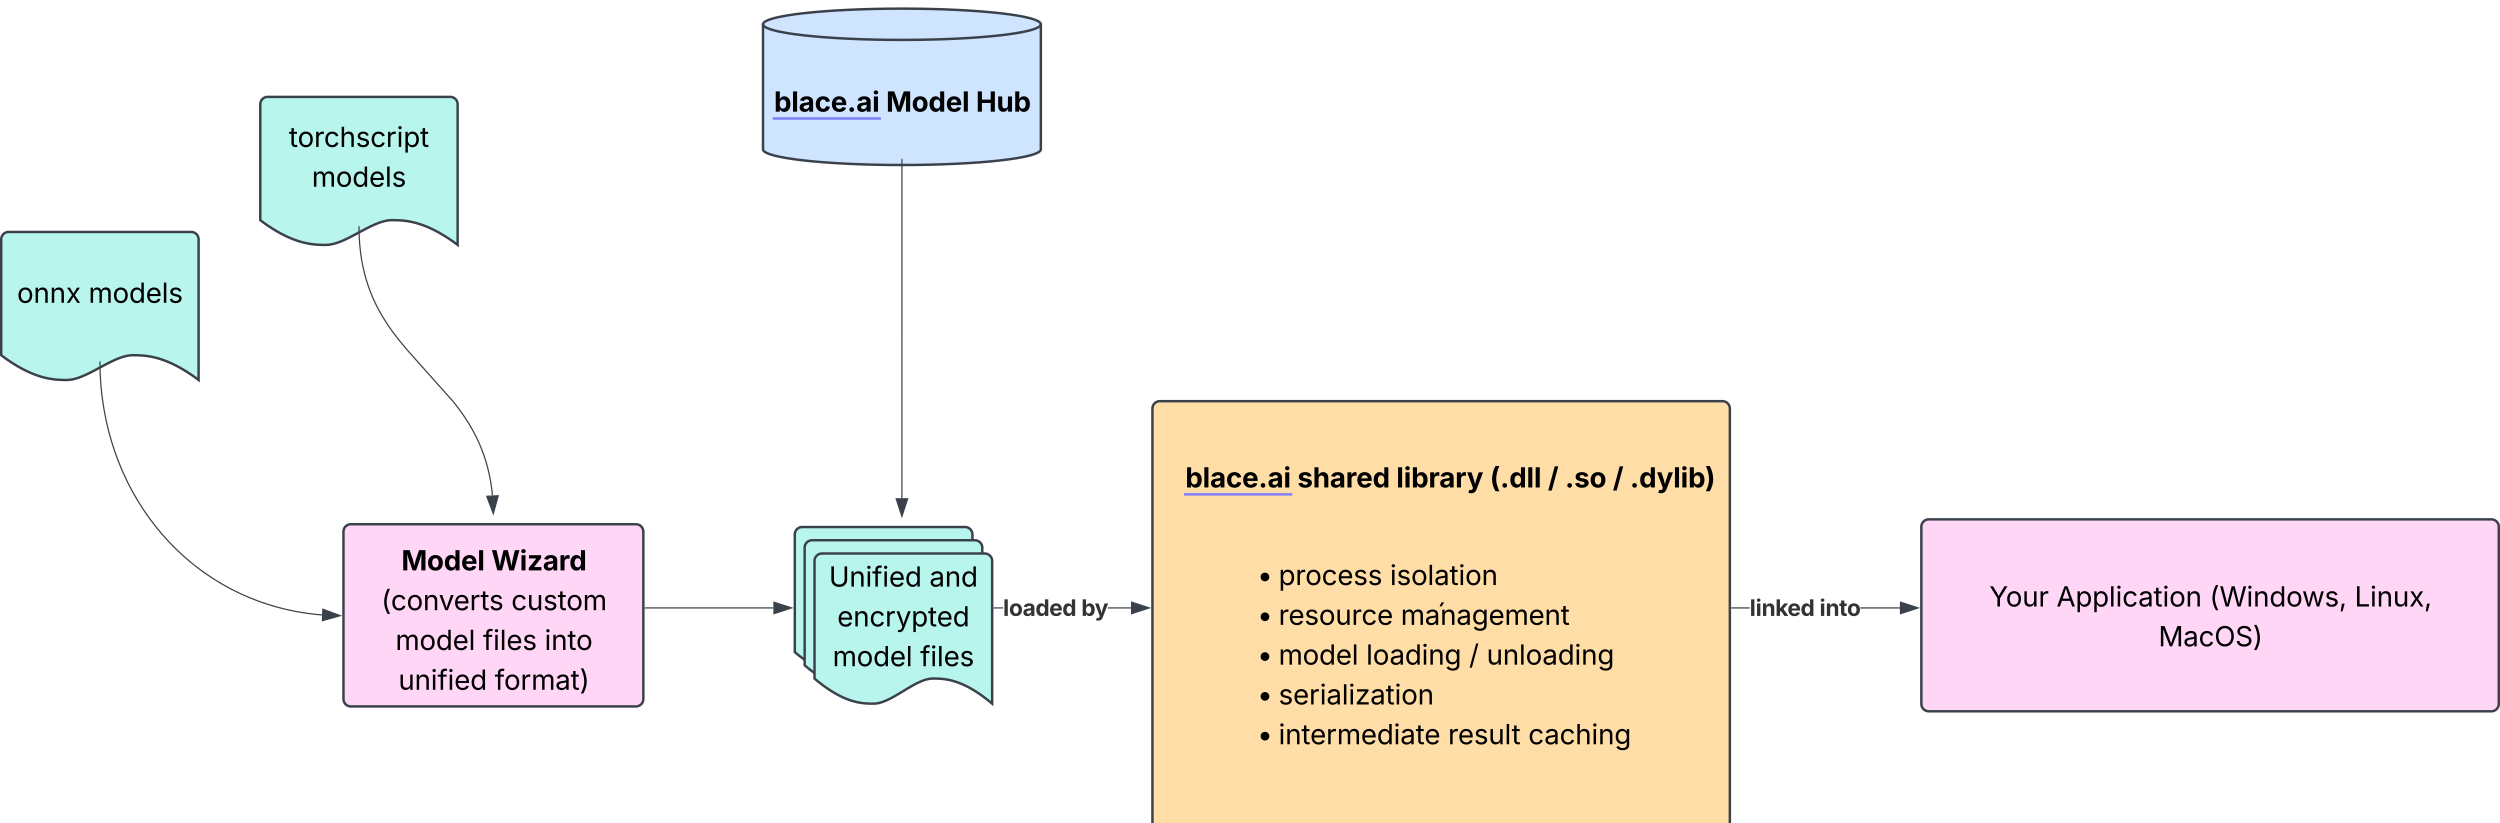 <svg xmlns="http://www.w3.org/2000/svg" xmlns:xlink="http://www.w3.org/1999/xlink" xmlns:lucid="lucid" width="2026.72" height="667.46"><g transform="translate(-1210 -213.467)" lucid:page-tab-id="0_0"><g filter="url(#a)"><path d="M2144.26 538.7a6 6 0 0 1 6-6h456.1a6 6 0 0 1 6 6v335.23a6 6 0 0 1-6 6h-456.1a6 6 0 0 1-6-6z" stroke="#3a414a" stroke-width="2" fill="#ffdda6"/><use xlink:href="#b" transform="matrix(1,0,0,1,2156.258,544.686) translate(218.914 168.34)"/></g><g filter="url(#c)"><path d="M1488.45 638.46a6 6 0 0 1 6-6h231.1a6 6 0 0 1 6 6v135.7a6 6 0 0 1-6 6h-231.1a6 6 0 0 1-6-6z" stroke="#3a414a" stroke-width="2" fill="#ffd6f5"/><use xlink:href="#d" transform="matrix(1,0,0,1,1500.449,644.463) translate(34.957 25.403)"/><use xlink:href="#e" transform="matrix(1,0,0,1,1500.449,644.463) translate(107.819 25.403)"/><use xlink:href="#f" transform="matrix(1,0,0,1,1500.449,644.463) translate(18.577 57.668)"/><use xlink:href="#g" transform="matrix(1,0,0,1,1500.449,644.463) translate(124.014 57.668)"/><use xlink:href="#h" transform="matrix(1,0,0,1,1500.449,644.463) translate(30.101 89.934)"/><use xlink:href="#i" transform="matrix(1,0,0,1,1500.449,644.463) translate(101.086 89.934)"/><use xlink:href="#j" transform="matrix(1,0,0,1,1500.449,644.463) translate(151.01 89.934)"/><use xlink:href="#k" transform="matrix(1,0,0,1,1500.449,644.463) translate(32.499 122.2)"/><use xlink:href="#l" transform="matrix(1,0,0,1,1500.449,644.463) translate(110.57 122.2)"/></g><g filter="url(#m)"><path d="M2767.62 634.5a6 6 0 0 1 6-6h456.1a6 6 0 0 1 6 6v143.6a6 6 0 0 1-6 6h-456.1a6 6 0 0 1-6-6z" stroke="#3a414a" stroke-width="2" fill="#ffd6f5"/><use xlink:href="#n" transform="matrix(1,0,0,1,2779.621,640.5) translate(43.062 58.653)"/><use xlink:href="#o" transform="matrix(1,0,0,1,2779.621,640.5) translate(97.522 58.653)"/><use xlink:href="#p" transform="matrix(1,0,0,1,2779.621,640.5) translate(221.578 58.653)"/><use xlink:href="#q" transform="matrix(1,0,0,1,2779.621,640.5) translate(339.188 58.653)"/><use xlink:href="#r" transform="matrix(1,0,0,1,2779.621,640.5) translate(180.199 90.918)"/></g><g filter="url(#s)"><path d="M1854.33 640.72a6 6 0 0 1 6-6h132a6 6 0 0 1 6 6v115.7c-24.05-20.32-39.02-20.32-48.1-20.32-14.4 0-33.55 20.32-47.95 20.32-8.92 0-24.05 0-47.95-20.32z" stroke="#3a414a" stroke-width="2" fill="#b8f5ed"/><path d="M1862.33 651.45a6 6 0 0 1 6-6h132a6 6 0 0 1 6 6v115.7c-24.05-20.32-39.02-20.32-48.1-20.32-14.4 0-33.55 20.33-47.95 20.33-8.92 0-24.05 0-47.95-20.33z" stroke="#3a414a" stroke-width="2" fill="#b8f5ed"/><path d="M1870.33 662.2a6 6 0 0 1 6-6h132a6 6 0 0 1 6 6v115.7c-24.05-20.33-39.02-20.33-48.1-20.33-14.4 0-33.55 20.33-47.95 20.33-8.92 0-24.05 0-47.95-20.33z" stroke="#3a414a" stroke-width="2" fill="#b8f5ed"/><use xlink:href="#t" transform="matrix(1,0,0,1,1875.331,661.193) translate(6.659 21.818)"/><use xlink:href="#u" transform="matrix(1,0,0,1,1875.331,661.193) translate(88.126 21.818)"/><use xlink:href="#v" transform="matrix(1,0,0,1,1875.331,661.193) translate(13.398 54.084)"/><use xlink:href="#h" transform="matrix(1,0,0,1,1875.331,661.193) translate(9.67 86.349)"/><use xlink:href="#w" transform="matrix(1,0,0,1,1875.331,661.193) translate(80.656 86.349)"/></g><path d="M1733.05 706.3h103.9" stroke="#3a414a" fill="none"/><path d="M1733.06 706.78h-.5v-.95h.5z" stroke="#3a414a" stroke-width=".05" fill="#3a414a"/><path d="M1851.7 706.3l-14.25 4.64v-9.27z" stroke="#3a414a" fill="#3a414a"/><path d="M2023.15 706.78h-7.32v-.95h7.32zm103.72 0h-18.7v-.95h18.7z" stroke="#3a414a" stroke-width=".05" fill="#3a414a"/><path d="M2015.84 706.78h-.5v-.95h.5z" fill="#3a414a"/><path stroke="#3a414a" stroke-width=".05" fill="#3a414a"/><path d="M2141.64 706.3l-14.27 4.64v-9.27z" fill="#3a414a"/><path d="M2143.18 706.3l-16.28 5.3V701zm-15.33 4l12.25-4-12.25-3.98z" stroke="#3a414a" stroke-width=".05" fill="#3a414a"/><use xlink:href="#x" transform="matrix(1,0,0,1,2023.148,695.551) translate(0 17.222)"/><use xlink:href="#y" transform="matrix(1,0,0,1,2023.148,695.551) translate(63.429 17.222)"/><path d="M2628.43 706.78h-14.57v-.95h14.57zm121.8 0h-32.05v-.95h32.06z" stroke="#3a414a" stroke-width=".05" fill="#3a414a"/><path d="M2613.87 706.78h-.5v-.95h.5z" fill="#3a414a"/><path stroke="#3a414a" stroke-width=".05" fill="#3a414a"/><path d="M2765 706.3l-14.26 4.64v-9.27z" fill="#3a414a"/><path d="M2766.54 706.3l-16.28 5.3V701zm-15.33 4l12.27-4-12.26-3.98z" stroke="#3a414a" stroke-width=".05" fill="#3a414a"/><use xlink:href="#z" transform="matrix(1,0,0,1,2628.432,695.551) translate(0 17.222)"/><use xlink:href="#A" transform="matrix(1,0,0,1,2628.432,695.551) translate(56.623 17.222)"/><g filter="url(#B)"><path d="M1421 292a6 6 0 0 1 6-6h148a6 6 0 0 1 6 6v114c-26.72-20.04-43.36-20.04-53.44-20.04-16 0-37.28 20.04-53.28 20.04-9.92 0-26.72 0-53.28-20.04z" stroke="#3a414a" stroke-width="2" fill="#b8f5ed"/><use xlink:href="#C" transform="matrix(1,0,0,1,1426,291) translate(18.197 35.59)"/><use xlink:href="#D" transform="matrix(1,0,0,1,1426,291) translate(36.768 67.856)"/></g><g filter="url(#B)"><path d="M1211 401.5a6 6 0 0 1 6-6h148a6 6 0 0 1 6 6v114c-26.72-20.04-43.36-20.04-53.44-20.04-16 0-37.28 20.04-53.28 20.04-9.92 0-26.72 0-53.28-20.04z" stroke="#3a414a" stroke-width="2" fill="#b8f5ed"/><use xlink:href="#E" transform="matrix(1,0,0,1,1216,400.5) translate(7.785 52.465)"/><use xlink:href="#D" transform="matrix(1,0,0,1,1216,400.5) translate(65.75 52.465)"/></g><path d="M1501 397.4l.16 7.08.44 7 .68 6.52.9 6.12 1.1 5.78 1.3 5.5 1.48 5.3 1.67 5.15 1.87 5.03 2.08 4.96 2.33 4.96 2.63 5 2.97 5.14 3.42 5.38 4.04 5.82 5.02 6.6 6.9 8.33 37.94 42.55 5.02 6.6 4.04 5.8 3.42 5.4 2.97 5.13 2.62 5 2.32 4.95 2.1 4.97 1.85 5.02 1.67 5.13 1.48 5.3 1.3 5.52 1.1 5.78.9 6.12.5 4.75" stroke="#3a414a" stroke-linejoin="round" fill="none"/><path d="M1501.48 397.4h-.94v-.28l.93-.47z" stroke="#3a414a" stroke-width=".05" fill="#3a414a"/><path d="M1609.92 629.85l-5.3-14.03 9.25-.44z" stroke="#3a414a" fill="#3a414a"/><path d="M1291 506.9l.2 9.3.6 9.65 1 9.5 1.4 9.32 1.73 9.15 2.1 8.96 2.45 8.77 2.78 8.56 3.1 8.36 3.42 8.12 3.7 7.9 4 7.65 4.3 7.4 4.53 7.15 4.8 6.9 5.02 6.6 5.25 6.36 5.47 6.07 5.68 5.8 5.86 5.52 6.06 5.22 6.23 4.94 6.4 4.65 6.56 4.36 6.73 4.06 6.87 3.8 7.03 3.47 7.18 3.2 7.33 2.9 7.48 2.6 7.62 2.3 7.8 2 7.92 1.7 8.1 1.36 8.27 1.04 5.12.43" stroke="#3a414a" stroke-linejoin="round" fill="none"/><path d="M1291.5 506.9h-.96v-.28l.93-.47z" stroke="#3a414a" stroke-width=".05" fill="#3a414a"/><path d="M1485.83 712.6l-14.44 4.02.37-9.26z" stroke="#3a414a" fill="#3a414a"/><g filter="url(#F)"><path d="M2053.8 328.56c0 7-50.43 12.68-112.62 12.68-62.2 0-112.62-5.67-112.62-12.68v-101.4c0-7.02 50.42-12.7 112.62-12.7s112.62 5.68 112.62 12.7z" stroke="#3a414a" stroke-width="2" fill="#cfe4ff"/><path d="M2053.8 227.15c0 7-50.43 12.67-112.62 12.67-62.2 0-112.62-5.67-112.62-12.67" stroke="#3a414a" stroke-width="2" fill="none"/><use xlink:href="#G" transform="matrix(1,0,0,1,1833.557,244.822) translate(3.92 53.153)"/><use xlink:href="#H" transform="matrix(1,0,0,1,1833.557,244.822) translate(94.773 53.153)"/><use xlink:href="#I" transform="matrix(1,0,0,1,1833.557,244.822) translate(167.635 53.153)"/></g><a xlink:href="http://blace.ai" target="_blank" transform="matrix(1,0,0,1,1833.557,244.822)"><path class="lucid-link lucid-hotspot lucid-overlay-hotspot" fill-opacity="0" d="M3.92 31.63h85.6v26.9H3.9z"/></a><path d="M1941.18 342.74v145.23l-.02.02v129.33" stroke="#3a414a" fill="none"/><path d="M1941.17 342.24h.48v.5h-.95v-.5z" stroke="#3a414a" stroke-width=".05" fill="#3a414a"/><path d="M1941.16 632.1l-4.64-14.27h9.27z" stroke="#3a414a" fill="#3a414a"/><path d="M2219.3 667.2a6 6 0 0 1 6-6h306.02a6 6 0 0 1 6 6v153.96a6 6 0 0 1-6 6H2225.3a6 6 0 0 1-6-6z" fill="none"/><use xlink:href="#J" transform="matrix(1,0,0,1,2224.295,666.197) translate(4.861 21.553)"/><use xlink:href="#K" transform="matrix(1,0,0,1,2224.295,666.197) translate(22.222 21.553)"/><use xlink:href="#L" transform="matrix(1,0,0,1,2224.295,666.197) translate(112.511 21.553)"/><use xlink:href="#J" transform="matrix(1,0,0,1,2224.295,666.197) translate(4.861 53.818)"/><use xlink:href="#M" transform="matrix(1,0,0,1,2224.295,666.197) translate(22.222 53.818)"/><use xlink:href="#N" transform="matrix(1,0,0,1,2224.295,666.197) translate(121.267 53.818)"/><use xlink:href="#J" transform="matrix(1,0,0,1,2224.295,666.197) translate(4.861 86.084)"/><use xlink:href="#O" transform="matrix(1,0,0,1,2224.295,666.197) translate(22.222 86.084)"/><use xlink:href="#P" transform="matrix(1,0,0,1,2224.295,666.197) translate(93.207 86.084)"/><use xlink:href="#Q" transform="matrix(1,0,0,1,2224.295,666.197) translate(176.606 86.084)"/><use xlink:href="#R" transform="matrix(1,0,0,1,2224.295,666.197) translate(190.864 86.084)"/><use xlink:href="#J" transform="matrix(1,0,0,1,2224.295,666.197) translate(4.861 118.349)"/><use xlink:href="#S" transform="matrix(1,0,0,1,2224.295,666.197) translate(22.222 118.349)"/><use xlink:href="#J" transform="matrix(1,0,0,1,2224.295,666.197) translate(4.861 150.615)"/><use xlink:href="#T" transform="matrix(1,0,0,1,2224.295,666.197) translate(22.222 150.615)"/><use xlink:href="#U" transform="matrix(1,0,0,1,2224.295,666.197) translate(159.603 150.615)"/><use xlink:href="#V" transform="matrix(1,0,0,1,2224.295,666.197) translate(224.653 150.615)"/><path d="M2165.93 588.07a6 6 0 0 1 6-6h427.7a6 6 0 0 1 6 6v24.9a6 6 0 0 1-6 6h-427.7a6 6 0 0 1-6-6z" fill="none"/><g><use xlink:href="#W" transform="matrix(1,0,0,1,2170.931,587.069) translate(0 21.584)"/><use xlink:href="#X" transform="matrix(1,0,0,1,2170.931,587.069) translate(90.853 21.584)"/><use xlink:href="#Y" transform="matrix(1,0,0,1,2170.931,587.069) translate(171.05 21.584)"/><use xlink:href="#Z" transform="matrix(1,0,0,1,2170.931,587.069) translate(246.788 21.584)"/><use xlink:href="#aa" transform="matrix(1,0,0,1,2170.931,587.069) translate(293.902 21.584)"/><use xlink:href="#ab" transform="matrix(1,0,0,1,2170.931,587.069) translate(307.791 21.584)"/><use xlink:href="#aa" transform="matrix(1,0,0,1,2170.931,587.069) translate(346.549 21.584)"/><use xlink:href="#ac" transform="matrix(1,0,0,1,2170.931,587.069) translate(360.438 21.584)"/></g><g transform="matrix(1,0,0,1,2170.931,587.069)"><a xlink:href="http://blace.ai" target="_blank"><path class="lucid-link lucid-hotspot lucid-overlay-hotspot" fill-opacity="0" d="M0 .06h85.6v26.9H0z"/></a></g><defs><path d="M168-1264l140-294h201l-194 294H168" id="ad"/><use transform="matrix(0.011,0,0,0.011,0,0)" xlink:href="#ad" id="b"/><filter id="a" filterUnits="objectBoundingBox" x="-.02" y="-.01" width="1.04" height="1.06"><feOffset result="offOut" in="SourceAlpha" dy="6"/><feGaussianBlur result="blurOut" in="offOut" stdDeviation="5"/><feColorMatrix result="colorOut" in="blurOut" values="0 0 0 0 0 0 0 0 0 0 0 0 0 0 0 0 0 0 0.502 0"/><feBlend in="SourceGraphic" in2="colorOut"/></filter><path d="M135 0v-1490h468l242 684c30 94 76 293 111 455 34-161 80-360 110-455l238-684h470V0h-307c0-447-3-765 11-1227-122 503-246 788-395 1227H826C676-435 552-717 427-1215c15 453 11 775 11 1215H135" id="ae"/><path d="M628 22C291 22 81-210 81-554c0-346 210-578 547-578 336 0 547 232 547 578 0 344-211 576-547 576zm0-236c160 0 242-146 242-341 0-197-82-341-242-341S387-753 387-555c0 195 81 341 241 341" id="af"/><path d="M537 19C279 19 81-185 81-557c0-382 206-575 454-575 190 0 278 113 318 202h10v-560h300V0H868v-179h-15C812-89 719 19 537 19zm92-241c153 0 240-134 240-336 0-203-86-334-240-334-158 0-240 138-240 334 0 197 84 336 240 336" id="ag"/><path d="M633 22C291 22 81-200 81-553c0-345 210-579 537-579 292 0 525 185 525 567v84H378c7 183 109 277 260 277 105 0 184-46 216-132l272 51C1071-99 893 22 633 22zM380-669h474c-15-146-94-237-233-237-143 0-229 99-241 237" id="ah"/><path d="M428-1490V0H128v-1490h300" id="ai"/><g id="d"><use transform="matrix(0.011,0,0,0.011,0,0)" xlink:href="#ae"/><use transform="matrix(0.011,0,0,0.011,20.703,0)" xlink:href="#af"/><use transform="matrix(0.011,0,0,0.011,34.332,0)" xlink:href="#ag"/><use transform="matrix(0.011,0,0,0.011,48.34,0)" xlink:href="#ah"/><use transform="matrix(0.011,0,0,0.011,61.578,0)" xlink:href="#ai"/></g><path d="M449 0L49-1490h333c89 395 194 758 253 1185 65-426 176-790 269-1185h317c93 394 201 758 268 1181 60-425 164-788 253-1181h334L1675 0h-348c-90-376-204-711-266-1118C1004-714 886-373 798 0H449" id="aj"/><path d="M128 0v-1118h300V0H128zm150-1264c-91 0-165-68-165-154 0-85 74-154 165-154 90 0 165 69 165 154 0 86-75 154-165 154" id="ak"/><path d="M120 0v-182l551-686v-8H137v-242h897v199L514-250v8h539V0H120" id="al"/><path d="M440 22C227 22 68-92 68-313c0-250 202-322 422-343 195-21 271-24 271-105 0-95-63-149-175-149-116 0-187 57-211 129l-275-46c57-194 237-305 487-305 240 0 474 108 474 379V0H777v-155h-10C713-51 605 22 440 22zm85-211c140 0 238-93 238-211v-121c-37 26-156 42-222 51-111 16-185 59-185 149 0 87 70 132 169 132" id="am"/><path d="M128 0v-1118h290v195h12c54-169 184-238 367-200v268c-27-8-86-15-130-15-138 0-239 95-239 234V0H128" id="an"/><g id="e"><use transform="matrix(0.011,0,0,0.011,0,0)" xlink:href="#aj"/><use transform="matrix(0.011,0,0,0.011,23.058,0)" xlink:href="#ak"/><use transform="matrix(0.011,0,0,0.011,29.08,0)" xlink:href="#al"/><use transform="matrix(0.011,0,0,0.011,41.808,0)" xlink:href="#am"/><use transform="matrix(0.011,0,0,0.011,54.709,0)" xlink:href="#an"/><use transform="matrix(0.011,0,0,0.011,63.216,0)" xlink:href="#ag"/></g><path d="M218-607c0-325 108-727 258-974h175c-155 315-250 682-250 974 0 265 78 531 250 886H476C306-10 218-315 218-607" id="ao"/><path d="M613 24c-304 0-509-231-509-576 0-350 205-580 509-580 216 0 392 114 453 309l-173 49c-33-115-133-197-280-197-223 0-326 196-326 419 0 220 103 415 326 415 150 0 252-85 285-206l172 49C1010-95 832 24 613 24" id="ap"/><path d="M613 24c-304 0-509-231-509-576 0-350 205-580 509-580 305 0 511 230 511 580 0 345-206 576-511 576zm0-161c226 0 329-195 329-415 0-222-103-419-329-419-223 0-326 196-326 419 0 220 103 415 326 415" id="aq"/><path d="M338-670V0H158v-1118h173l1 207c72-158 192-221 342-221 226 0 378 139 378 422V0H872v-695c0-172-96-275-252-275-161 0-282 109-282 300" id="ar"/><path d="M481 0L54-1118h197c107 314 236 620 325 951 87-331 217-637 324-951h197L670 0H481" id="as"/><path d="M628 24c-324 0-524-230-524-574 0-343 198-582 503-582 237 0 487 146 487 559v75H286c9 234 145 362 343 362 132 0 231-58 273-172l174 48C1024-91 857 24 628 24zM287-650h624c-17-190-120-322-304-322-192 0-309 151-320 322" id="at"/><path d="M158 0v-1118h174v172h12c41-113 157-188 290-188 26 0 70 2 91 3v181c-11-2-60-10-108-10-161 0-279 109-279 260V0H158" id="au"/><path d="M598-1118v154H368v674c0 100 37 144 132 144 23 0 62-6 92-12L629-6c-37 13-88 20-134 20-193 0-307-107-307-290v-688H20v-154h168v-266h180v266h230" id="av"/><path d="M538 24C308 24 148-78 108-271l171-41c32 123 123 178 257 178 156 0 256-77 256-169 0-77-54-128-164-154l-186-44c-203-48-300-148-300-305 0-192 176-326 414-326 230 0 351 112 402 269l-163 42c-31-80-94-158-238-158-133 0-233 69-233 162 0 83 57 129 188 160l169 40c203 48 298 149 298 302 0 196-179 339-441 339" id="aw"/><g id="f"><use transform="matrix(0.011,0,0,0.011,0,0)" xlink:href="#ao"/><use transform="matrix(0.011,0,0,0.011,7.856,0)" xlink:href="#ap"/><use transform="matrix(0.011,0,0,0.011,20.551,0)" xlink:href="#aq"/><use transform="matrix(0.011,0,0,0.011,33.876,0)" xlink:href="#ar"/><use transform="matrix(0.011,0,0,0.011,46.68,0)" xlink:href="#as"/><use transform="matrix(0.011,0,0,0.011,58.735,0)" xlink:href="#at"/><use transform="matrix(0.011,0,0,0.011,71.691,0)" xlink:href="#au"/><use transform="matrix(0.011,0,0,0.011,80.404,0)" xlink:href="#av"/><use transform="matrix(0.011,0,0,0.011,87.457,0)" xlink:href="#aw"/></g><path d="M537 14c-226 0-379-139-379-422v-710h180v695c0 172 97 275 253 275 160 0 281-109 281-300v-670h181V0H879v-209C806-46 684 14 537 14" id="ax"/><path d="M158 0v-1118h175l1 205c55-151 181-225 313-225 147 0 245 90 285 228 53-141 190-228 352-228 194 0 352 125 352 384V0h-181v-749c0-161-105-225-225-225-151 0-243 103-243 244V0H807v-767c0-124-93-207-219-207-131 0-250 92-250 270V0H158" id="ay"/><g id="g"><use transform="matrix(0.011,0,0,0.011,0,0)" xlink:href="#ap"/><use transform="matrix(0.011,0,0,0.011,12.695,0)" xlink:href="#ax"/><use transform="matrix(0.011,0,0,0.011,25.836,0)" xlink:href="#aw"/><use transform="matrix(0.011,0,0,0.011,37.565,0)" xlink:href="#av"/><use transform="matrix(0.011,0,0,0.011,44.618,0)" xlink:href="#aq"/><use transform="matrix(0.011,0,0,0.011,57.943,0)" xlink:href="#ay"/></g><path d="M577 24c-279 0-473-224-473-580 0-354 195-576 474-576 218 0 287 134 324 193h14v-551h180V0H922v-173h-20C865-111 790 24 577 24zm27-161c203 0 314-172 314-421 0-247-108-413-314-413-212 0-317 181-317 413 0 235 108 421 317 421" id="az"/><path d="M338-1490V0H158v-1490h180" id="aA"/><g id="h"><use transform="matrix(0.011,0,0,0.011,0,0)" xlink:href="#ay"/><use transform="matrix(0.011,0,0,0.011,19.466,0)" xlink:href="#aq"/><use transform="matrix(0.011,0,0,0.011,32.791,0)" xlink:href="#az"/><use transform="matrix(0.011,0,0,0.011,46.398,0)" xlink:href="#at"/><use transform="matrix(0.011,0,0,0.011,59.353,0)" xlink:href="#aA"/></g><path d="M678-1118v154H420V0H240v-964H20v-154h220v-149c0-194 155-293 318-293 85 0 141 18 168 30l-50 154c-19-6-47-17-97-17-111 0-159 58-159 166v109h258" id="aB"/><path d="M158 0v-1118h180V0H158zm91-1301c-68 0-125-53-125-119s57-119 125-119c69 0 126 53 126 119s-57 119-126 119" id="aC"/><g id="i"><use transform="matrix(0.011,0,0,0.011,0,0)" xlink:href="#aB"/><use transform="matrix(0.011,0,0,0.011,8.225,0)" xlink:href="#aC"/><use transform="matrix(0.011,0,0,0.011,13.607,0)" xlink:href="#aA"/><use transform="matrix(0.011,0,0,0.011,18.989,0)" xlink:href="#at"/><use transform="matrix(0.011,0,0,0.011,31.944,0)" xlink:href="#aw"/></g><g id="j"><use transform="matrix(0.011,0,0,0.011,0,0)" xlink:href="#aC"/><use transform="matrix(0.011,0,0,0.011,5.382,0)" xlink:href="#ar"/><use transform="matrix(0.011,0,0,0.011,18.511,0)" xlink:href="#av"/><use transform="matrix(0.011,0,0,0.011,25.564,0)" xlink:href="#aq"/></g><g id="k"><use transform="matrix(0.011,0,0,0.011,0,0)" xlink:href="#ax"/><use transform="matrix(0.011,0,0,0.011,13.14,0)" xlink:href="#ar"/><use transform="matrix(0.011,0,0,0.011,26.27,0)" xlink:href="#aC"/><use transform="matrix(0.011,0,0,0.011,31.651,0)" xlink:href="#aB"/><use transform="matrix(0.011,0,0,0.011,39.876,0)" xlink:href="#aC"/><use transform="matrix(0.011,0,0,0.011,45.258,0)" xlink:href="#at"/><use transform="matrix(0.011,0,0,0.011,58.214,0)" xlink:href="#az"/></g><path d="M471 26C259 26 90-98 90-318c0-256 228-303 435-329 202-27 287-16 287-108 0-139-79-219-234-219-161 0-248 86-283 164l-173-57c86-203 278-265 451-265 150 0 419 46 419 395V0H815v-152h-12C765-73 660 26 471 26zm31-159c199 0 310-134 310-271v-155c-30 35-226 55-295 64-131 17-246 59-246 186 0 116 97 176 231 176" id="aD"/><path d="M96 279C273-86 346-350 346-607c0-292-95-659-250-974h175c150 246 258 650 258 974 0 297-91 602-258 886H96" id="aE"/><g id="l"><use transform="matrix(0.011,0,0,0.011,0,0)" xlink:href="#aB"/><use transform="matrix(0.011,0,0,0.011,7.574,0)" xlink:href="#aq"/><use transform="matrix(0.011,0,0,0.011,20.898,0)" xlink:href="#au"/><use transform="matrix(0.011,0,0,0.011,29.612,0)" xlink:href="#ay"/><use transform="matrix(0.011,0,0,0.011,49.078,0)" xlink:href="#aD"/><use transform="matrix(0.011,0,0,0.011,61.556,0)" xlink:href="#av"/><use transform="matrix(0.011,0,0,0.011,68.826,0)" xlink:href="#aE"/></g><filter id="c" filterUnits="objectBoundingBox" x="-.04" y="-.03" width="1.08" height="1.14"><feOffset result="offOut" in="SourceAlpha" dy="6"/><feGaussianBlur result="blurOut" in="offOut" stdDeviation="5"/><feColorMatrix result="colorOut" in="blurOut" values="0 0 0 0 0 0 0 0 0 0 0 0 0 0 0 0 0 0 0.502 0"/><feBlend in="SourceGraphic" in2="colorOut"/></filter><path d="M600 0v-610L52-1490h220l295 481c50 82 90 150 130 243 40-96 80-164 128-243l294-481h219L790-610V0H600" id="aF"/><g id="n"><use transform="matrix(0.011,0,0,0.011,0,0)" xlink:href="#aF"/><use transform="matrix(0.011,0,0,0.011,13.379,0)" xlink:href="#aq"/><use transform="matrix(0.011,0,0,0.011,26.704,0)" xlink:href="#ax"/><use transform="matrix(0.011,0,0,0.011,39.844,0)" xlink:href="#au"/></g><path d="M52 0l541-1490h220L1361 0h-200l-149-416H398L254 0H52zm404-582h497c-103-290-145-390-251-756-108 377-145 460-246 756" id="aG"/><path d="M158 418v-1536h174v179h20c37-59 106-193 324-193 279 0 474 222 474 576 0 356-194 580-473 580-213 0-288-135-325-197h-14v591H158zm492-555c209 0 317-186 317-421 0-232-105-413-317-413-206 0-314 166-314 413 0 249 111 421 314 421" id="aH"/><g id="o"><use transform="matrix(0.011,0,0,0.011,0,0)" xlink:href="#aG"/><use transform="matrix(0.011,0,0,0.011,15.332,0)" xlink:href="#aH"/><use transform="matrix(0.011,0,0,0.011,28.939,0)" xlink:href="#aH"/><use transform="matrix(0.011,0,0,0.011,42.546,0)" xlink:href="#aA"/><use transform="matrix(0.011,0,0,0.011,47.928,0)" xlink:href="#aC"/><use transform="matrix(0.011,0,0,0.011,53.309,0)" xlink:href="#ap"/><use transform="matrix(0.011,0,0,0.011,66.222,0)" xlink:href="#aD"/><use transform="matrix(0.011,0,0,0.011,78.7,0)" xlink:href="#av"/><use transform="matrix(0.011,0,0,0.011,85.97,0)" xlink:href="#aC"/><use transform="matrix(0.011,0,0,0.011,91.352,0)" xlink:href="#aq"/><use transform="matrix(0.011,0,0,0.011,104.677,0)" xlink:href="#ar"/></g><path d="M458 0L52-1490h194c108 439 233 855 324 1313 92-459 221-873 331-1313h216c110 438 234 854 330 1307 92-455 216-869 323-1307h196L1558 0h-221l-256-944c-26-95-50-200-73-331-22 122-44 223-73 331L680 0H458" id="aI"/><path d="M409 0L70-1118h191c89 329 165 560 243 925 75-353 154-601 240-925h192c85 325 161 564 235 922 77-354 157-598 244-922h191L1267 0h-179c-86-307-176-590-250-913C763-588 675-308 588 0H409" id="aJ"/><path d="M128 359l88-567h206L266 359H128" id="aK"/><g id="p"><use transform="matrix(0.011,0,0,0.011,0,0)" xlink:href="#ao"/><use transform="matrix(0.011,0,0,0.011,8.105,0)" xlink:href="#aI"/><use transform="matrix(0.011,0,0,0.011,30.002,0)" xlink:href="#aC"/><use transform="matrix(0.011,0,0,0.011,35.384,0)" xlink:href="#ar"/><use transform="matrix(0.011,0,0,0.011,48.513,0)" xlink:href="#az"/><use transform="matrix(0.011,0,0,0.011,62.12,0)" xlink:href="#aq"/><use transform="matrix(0.011,0,0,0.011,75.043,0)" xlink:href="#aJ"/><use transform="matrix(0.011,0,0,0.011,93.229,0)" xlink:href="#aw"/><use transform="matrix(0.011,0,0,0.011,104.959,0)" xlink:href="#aK"/></g><path d="M180 0v-1490h190v1322h690V0H180" id="aL"/><path d="M65 0l393-574-370-544h210c88 136 192 297 267 435 67-142 176-302 264-435h206L661-564 1053 0H844c-94-144-206-310-287-458C484-308 366-142 273 0H65" id="aM"/><g id="q"><use transform="matrix(0.011,0,0,0.011,0,0)" xlink:href="#aL"/><use transform="matrix(0.011,0,0,0.011,12.565,0)" xlink:href="#aC"/><use transform="matrix(0.011,0,0,0.011,17.947,0)" xlink:href="#ar"/><use transform="matrix(0.011,0,0,0.011,31.076,0)" xlink:href="#ax"/><use transform="matrix(0.011,0,0,0.011,44.217,0)" xlink:href="#aM"/><use transform="matrix(0.011,0,0,0.011,56.348,0)" xlink:href="#aK"/></g><path d="M180 0v-1490h270l367 940c28 72 75 218 110 339 35-117 81-264 110-339l362-940h271V0h-187c2-448-5-837 7-1287-157 497-311 829-483 1287H842C666-458 514-784 354-1284c12 438 5 843 7 1284H180" id="aN"/><path d="M784 20c-382 0-662-292-662-764 0-473 280-766 662-766s660 293 660 766c0 472-278 764-660 764zm0-176c266 0 475-207 475-588 0-383-209-590-475-590-268 0-477 208-477 590 0 380 209 588 477 588" id="aO"/><path d="M657 26c-323 0-524-166-541-416h195c15 169 171 246 346 246 202 0 356-106 356-265 5-203-294-238-475-293-239-73-380-191-380-389 0-252 224-419 512-419 294 0 499 171 508 396H992c-17-145-151-228-328-228-193 0-321 102-321 242 0 156 175 211 284 241l149 41c160 44 422 134 422 412 0 244-197 432-541 432" id="aP"/><g id="r"><use transform="matrix(0.011,0,0,0.011,0,0)" xlink:href="#aN"/><use transform="matrix(0.011,0,0,0.011,20.074,0)" xlink:href="#aD"/><use transform="matrix(0.011,0,0,0.011,32.552,0)" xlink:href="#ap"/><use transform="matrix(0.011,0,0,0.011,45.247,0)" xlink:href="#aO"/><use transform="matrix(0.011,0,0,0.011,62.24,0)" xlink:href="#aP"/><use transform="matrix(0.011,0,0,0.011,76.497,0)" xlink:href="#aE"/></g><filter id="m" filterUnits="objectBoundingBox" x="-.02" y="-.03" width="1.04" height="1.13"><feOffset result="offOut" in="SourceAlpha" dy="6"/><feGaussianBlur result="blurOut" in="offOut" stdDeviation="5"/><feColorMatrix result="colorOut" in="blurOut" values="0 0 0 0 0 0 0 0 0 0 0 0 0 0 0 0 0 0 0.502 0"/><feBlend in="SourceGraphic" in2="colorOut"/></filter><path d="M763 24c-353 0-583-224-583-531v-983h190v968c0 214 149 370 393 370 243 0 391-156 391-370v-968h190v983c0 307-230 531-581 531" id="aQ"/><g id="t"><use transform="matrix(0.011,0,0,0.011,0,0)" xlink:href="#aQ"/><use transform="matrix(0.011,0,0,0.011,16.536,0)" xlink:href="#ar"/><use transform="matrix(0.011,0,0,0.011,29.666,0)" xlink:href="#aC"/><use transform="matrix(0.011,0,0,0.011,35.048,0)" xlink:href="#aB"/><use transform="matrix(0.011,0,0,0.011,43.273,0)" xlink:href="#aC"/><use transform="matrix(0.011,0,0,0.011,48.655,0)" xlink:href="#at"/><use transform="matrix(0.011,0,0,0.011,61.61,0)" xlink:href="#az"/></g><g id="u"><use transform="matrix(0.011,0,0,0.011,0,0)" xlink:href="#aD"/><use transform="matrix(0.011,0,0,0.011,12.478,0)" xlink:href="#ar"/><use transform="matrix(0.011,0,0,0.011,25.608,0)" xlink:href="#az"/></g><path d="M140 405l46-156c120 36 205 19 263-150l32-93L54-1118h197c107 313 237 620 324 950 87-331 219-637 326-950h196L606 167c-68 178-176 259-334 259-64 0-113-12-132-21" id="aR"/><g id="v"><use transform="matrix(0.011,0,0,0.011,0,0)" xlink:href="#at"/><use transform="matrix(0.011,0,0,0.011,12.956,0)" xlink:href="#ar"/><use transform="matrix(0.011,0,0,0.011,26.085,0)" xlink:href="#ap"/><use transform="matrix(0.011,0,0,0.011,38.78,0)" xlink:href="#au"/><use transform="matrix(0.011,0,0,0.011,47.493,0)" xlink:href="#aR"/><use transform="matrix(0.011,0,0,0.011,59.983,0)" xlink:href="#aH"/><use transform="matrix(0.011,0,0,0.011,73.589,0)" xlink:href="#av"/><use transform="matrix(0.011,0,0,0.011,80.642,0)" xlink:href="#at"/><use transform="matrix(0.011,0,0,0.011,93.598,0)" xlink:href="#az"/></g><g id="w"><use transform="matrix(0.011,0,0,0.011,0,0)" xlink:href="#aB"/><use transform="matrix(0.011,0,0,0.011,8.225,0)" xlink:href="#aC"/><use transform="matrix(0.011,0,0,0.011,13.607,0)" xlink:href="#aA"/><use transform="matrix(0.011,0,0,0.011,18.989,0)" xlink:href="#at"/><use transform="matrix(0.011,0,0,0.011,31.944,0)" xlink:href="#aw"/></g><filter id="s" filterUnits="objectBoundingBox" x="-.06" y="-.03" width="1.13" height="1.14"><feOffset result="offOut" in="SourceAlpha" dy="6"/><feGaussianBlur result="blurOut" in="offOut" stdDeviation="5"/><feColorMatrix result="colorOut" in="blurOut" values="0 0 0 0 0 0 0 0 0 0 0 0 0 0 0 0 0 0 0.502 0"/><feBlend in="SourceGraphic" in2="colorOut"/></filter><path fill="#333" d="M428-1490V0H128v-1490h300" id="aS"/><path fill="#333" d="M628 22C291 22 81-210 81-554c0-346 210-578 547-578 336 0 547 232 547 578 0 344-211 576-547 576zm0-236c160 0 242-146 242-341 0-197-82-341-242-341S387-753 387-555c0 195 81 341 241 341" id="aT"/><path fill="#333" d="M440 22C227 22 68-92 68-313c0-250 202-322 422-343 195-21 271-24 271-105 0-95-63-149-175-149-116 0-187 57-211 129l-275-46c57-194 237-305 487-305 240 0 474 108 474 379V0H777v-155h-10C713-51 605 22 440 22zm85-211c140 0 238-93 238-211v-121c-37 26-156 42-222 51-111 16-185 59-185 149 0 87 70 132 169 132" id="aU"/><path fill="#333" d="M537 19C279 19 81-185 81-557c0-382 206-575 454-575 190 0 278 113 318 202h10v-560h300V0H868v-179h-15C812-89 719 19 537 19zm92-241c153 0 240-134 240-336 0-203-86-334-240-334-158 0-240 138-240 334 0 197 84 336 240 336" id="aV"/><path fill="#333" d="M633 22C291 22 81-200 81-553c0-345 210-579 537-579 292 0 525 185 525 567v84H378c7 183 109 277 260 277 105 0 184-46 216-132l272 51C1071-99 893 22 633 22zM380-669h474c-15-146-94-237-233-237-143 0-229 99-241 237" id="aW"/><g id="x"><use transform="matrix(0.009,0,0,0.009,0,0)" xlink:href="#aS"/><use transform="matrix(0.009,0,0,0.009,4.818,0)" xlink:href="#aT"/><use transform="matrix(0.009,0,0,0.009,15.894,0)" xlink:href="#aU"/><use transform="matrix(0.009,0,0,0.009,26.215,0)" xlink:href="#aV"/><use transform="matrix(0.009,0,0,0.009,37.422,0)" xlink:href="#aW"/><use transform="matrix(0.009,0,0,0.009,48.012,0)" xlink:href="#aV"/></g><path fill="#333" d="M754 19C571 19 479-89 437-179h-14V0H128v-1490h300v560h9c41-89 129-202 319-202 248 0 453 193 453 575 0 372-197 576-455 576zm-92-241c156 0 240-139 240-336 0-196-83-334-240-334-154 0-241 131-241 334 0 202 88 336 241 336" id="aX"/><path fill="#333" d="M120 396l69-226c123 42 245 23 254-107l8-60L31-1118h319c87 288 199 559 259 872 72-308 185-583 277-872h315L726 132c-68 181-186 294-410 294-79 0-153-13-196-30" id="aY"/><g id="y"><use transform="matrix(0.009,0,0,0.009,0,0)" xlink:href="#aX"/><use transform="matrix(0.009,0,0,0.009,10.885,0)" xlink:href="#aY"/></g><path fill="#333" d="M128 0v-1118h300V0H128zm150-1264c-91 0-165-68-165-154 0-85 74-154 165-154 90 0 165 69 165 154 0 86-75 154-165 154" id="aZ"/><path fill="#333" d="M428-647V0H128v-1118h283l4 231c63-156 176-245 348-245 232 0 384 159 384 421V0H847v-659c0-139-76-222-202-222-128 0-217 86-217 234" id="ba"/><path fill="#333" d="M128 0v-1490h300v802h17l366-430h347L740-633 1179 0H826L514-456l-86 97V0H128" id="bb"/><g id="z"><use transform="matrix(0.009,0,0,0.009,0,0)" xlink:href="#aS"/><use transform="matrix(0.009,0,0,0.009,4.818,0)" xlink:href="#aZ"/><use transform="matrix(0.009,0,0,0.009,9.635,0)" xlink:href="#ba"/><use transform="matrix(0.009,0,0,0.009,20.703,0)" xlink:href="#bb"/><use transform="matrix(0.009,0,0,0.009,30.616,0)" xlink:href="#aW"/><use transform="matrix(0.009,0,0,0.009,41.207,0)" xlink:href="#aV"/></g><path fill="#333" d="M683-1118v229H474v562c0 71 29 104 102 104 23 0 73-7 95-13l43 225C647 9 580 16 520 16 296 16 174-96 174-301v-588H20v-229h154v-266h300v266h209" id="bc"/><g id="A"><use transform="matrix(0.009,0,0,0.009,0,0)" xlink:href="#aZ"/><use transform="matrix(0.009,0,0,0.009,4.818,0)" xlink:href="#ba"/><use transform="matrix(0.009,0,0,0.009,15.885,0)" xlink:href="#bc"/><use transform="matrix(0.009,0,0,0.009,22.222,0)" xlink:href="#aT"/></g><path d="M338-670V0H158v-1490h180v566c73-149 190-208 336-208 226 0 379 139 379 422V0H872v-695c0-172-96-275-252-275-161 0-282 109-282 300" id="bd"/><g id="C"><use transform="matrix(0.011,0,0,0.011,0,0)" xlink:href="#av"/><use transform="matrix(0.011,0,0,0.011,7.053,0)" xlink:href="#aq"/><use transform="matrix(0.011,0,0,0.011,20.378,0)" xlink:href="#au"/><use transform="matrix(0.011,0,0,0.011,28.375,0)" xlink:href="#ap"/><use transform="matrix(0.011,0,0,0.011,41.07,0)" xlink:href="#bd"/><use transform="matrix(0.011,0,0,0.011,54.21,0)" xlink:href="#aw"/><use transform="matrix(0.011,0,0,0.011,65.94,0)" xlink:href="#ap"/><use transform="matrix(0.011,0,0,0.011,78.635,0)" xlink:href="#au"/><use transform="matrix(0.011,0,0,0.011,87.348,0)" xlink:href="#aC"/><use transform="matrix(0.011,0,0,0.011,92.73,0)" xlink:href="#aH"/><use transform="matrix(0.011,0,0,0.011,106.337,0)" xlink:href="#av"/></g><g id="D"><use transform="matrix(0.011,0,0,0.011,0,0)" xlink:href="#ay"/><use transform="matrix(0.011,0,0,0.011,19.466,0)" xlink:href="#aq"/><use transform="matrix(0.011,0,0,0.011,32.791,0)" xlink:href="#az"/><use transform="matrix(0.011,0,0,0.011,46.398,0)" xlink:href="#at"/><use transform="matrix(0.011,0,0,0.011,59.353,0)" xlink:href="#aA"/><use transform="matrix(0.011,0,0,0.011,64.735,0)" xlink:href="#aw"/></g><filter id="B" filterUnits="objectBoundingBox" x="-.06" y="-.03" width="1.13" height="1.17"><feOffset result="offOut" in="SourceAlpha" dy="6"/><feGaussianBlur result="blurOut" in="offOut" stdDeviation="5"/><feColorMatrix result="colorOut" in="blurOut" values="0 0 0 0 0 0 0 0 0 0 0 0 0 0 0 0 0 0 0.502 0"/><feBlend in="SourceGraphic" in2="colorOut"/></filter><g id="E"><use transform="matrix(0.011,0,0,0.011,0,0)" xlink:href="#aq"/><use transform="matrix(0.011,0,0,0.011,13.325,0)" xlink:href="#ar"/><use transform="matrix(0.011,0,0,0.011,26.454,0)" xlink:href="#ar"/><use transform="matrix(0.011,0,0,0.011,39.583,0)" xlink:href="#aM"/></g><path d="M754 19C571 19 479-89 437-179h-14V0H128v-1490h300v560h9c41-89 129-202 319-202 248 0 453 193 453 575 0 372-197 576-455 576zm-92-241c156 0 240-139 240-336 0-196-83-334-240-334-154 0-241 131-241 334 0 202 88 336 241 336" id="be"/><path d="M628 22C291 22 81-210 81-554c0-346 210-578 547-578 265 0 455 142 497 372l-279 52c-25-116-99-188-215-188-160 0-244 139-244 341 0 200 84 341 244 341 116 0 193-74 217-195l279 51C1085-123 896 22 628 22" id="bf"/><path d="M342 19c-98 0-173-75-173-172s75-172 173-172 173 75 173 172S440 19 342 19" id="bg"/><g id="G"><use transform="matrix(0.011,0,0,0.011,0,0)" xlink:href="#be"/><use transform="matrix(0.011,0,0,0.011,14.008,0)" xlink:href="#ai"/><use transform="matrix(0.011,0,0,0.011,20.03,0)" xlink:href="#am"/><use transform="matrix(0.011,0,0,0.011,32.932,0)" xlink:href="#bf"/><use transform="matrix(0.011,0,0,0.011,46.007,0)" xlink:href="#ah"/><use transform="matrix(0.011,0,0,0.011,59.245,0)" xlink:href="#bg"/><use transform="matrix(0.011,0,0,0.011,66.667,0)" xlink:href="#am"/><use transform="matrix(0.011,0,0,0.011,79.568,0)" xlink:href="#ak"/><path fill="#8080ff" d="M-1.1 4.54h87.8V6.6H-1.1z"/></g><g id="H"><use transform="matrix(0.011,0,0,0.011,0,0)" xlink:href="#ae"/><use transform="matrix(0.011,0,0,0.011,20.703,0)" xlink:href="#af"/><use transform="matrix(0.011,0,0,0.011,34.332,0)" xlink:href="#ag"/><use transform="matrix(0.011,0,0,0.011,48.34,0)" xlink:href="#ah"/><use transform="matrix(0.011,0,0,0.011,61.578,0)" xlink:href="#ai"/></g><path d="M135 0v-1490h305v602h649v-602h306V0h-306v-635H440V0H135" id="bh"/><path d="M513 14c-232 0-385-159-385-421v-711h300v659c0 139 76 222 202 222 127 0 217-86 217-234v-647h301V0H864l-4-232C797-74 683 14 513 14" id="bi"/><g id="I"><use transform="matrix(0.011,0,0,0.011,0,0)" xlink:href="#bh"/><use transform="matrix(0.011,0,0,0.011,16.602,0)" xlink:href="#bi"/><use transform="matrix(0.011,0,0,0.011,30.436,0)" xlink:href="#be"/></g><filter id="F" filterUnits="objectBoundingBox" x="-.04" y="-.03" width="1.09" height="1.16"><feOffset result="offOut" in="SourceAlpha" dy="6"/><feGaussianBlur result="blurOut" in="offOut" stdDeviation="5"/><feColorMatrix result="colorOut" in="blurOut" values="0 0 0 0 0 0 0 0 0 0 0 0 0 0 0 0 0 0 0.502 0"/><feBlend in="SourceGraphic" in2="colorOut"/></filter><path d="M576-274c-177 0-320-143-320-320s143-320 320-320 320 143 320 320-143 320-320 320" id="bj"/><use transform="matrix(0.011,0,0,0.011,0,0)" xlink:href="#bj" id="J"/><g id="K"><use transform="matrix(0.011,0,0,0.011,0,0)" xlink:href="#aH"/><use transform="matrix(0.011,0,0,0.011,13.607,0)" xlink:href="#au"/><use transform="matrix(0.011,0,0,0.011,21.604,0)" xlink:href="#aq"/><use transform="matrix(0.011,0,0,0.011,34.928,0)" xlink:href="#ap"/><use transform="matrix(0.011,0,0,0.011,47.624,0)" xlink:href="#at"/><use transform="matrix(0.011,0,0,0.011,60.579,0)" xlink:href="#aw"/><use transform="matrix(0.011,0,0,0.011,72.309,0)" xlink:href="#aw"/></g><g id="L"><use transform="matrix(0.011,0,0,0.011,0,0)" xlink:href="#aC"/><use transform="matrix(0.011,0,0,0.011,5.382,0)" xlink:href="#aw"/><use transform="matrix(0.011,0,0,0.011,17.112,0)" xlink:href="#aq"/><use transform="matrix(0.011,0,0,0.011,30.436,0)" xlink:href="#aA"/><use transform="matrix(0.011,0,0,0.011,35.818,0)" xlink:href="#aD"/><use transform="matrix(0.011,0,0,0.011,48.296,0)" xlink:href="#av"/><use transform="matrix(0.011,0,0,0.011,55.566,0)" xlink:href="#aC"/><use transform="matrix(0.011,0,0,0.011,60.948,0)" xlink:href="#aq"/><use transform="matrix(0.011,0,0,0.011,74.273,0)" xlink:href="#ar"/></g><g id="M"><use transform="matrix(0.011,0,0,0.011,0,0)" xlink:href="#au"/><use transform="matrix(0.011,0,0,0.011,7.997,0)" xlink:href="#at"/><use transform="matrix(0.011,0,0,0.011,20.953,0)" xlink:href="#aw"/><use transform="matrix(0.011,0,0,0.011,32.682,0)" xlink:href="#aq"/><use transform="matrix(0.011,0,0,0.011,46.007,0)" xlink:href="#ax"/><use transform="matrix(0.011,0,0,0.011,59.147,0)" xlink:href="#au"/><use transform="matrix(0.011,0,0,0.011,67.144,0)" xlink:href="#ap"/><use transform="matrix(0.011,0,0,0.011,79.839,0)" xlink:href="#at"/></g><path d="M611 442c-248 0-391-105-460-228l146-94c47 65 117 165 314 165 178 0 307-82 307-266v-224h-17C863-141 792-18 576-18c-268 0-472-195-472-546 0-346 197-568 476-568 216 0 288 133 326 193h17v-179h175V29c0 289-215 413-487 413zm-5-620c203 0 314-146 314-390 0-237-108-403-314-403-213 0-319 180-319 403 0 230 109 390 319 390" id="bk"/><g id="N"><use transform="matrix(0.011,0,0,0.011,0,0)" xlink:href="#ay"/><use transform="matrix(0.011,0,0,0.011,19.466,0)" xlink:href="#aD"/><use transform="matrix(0.011,0,0,0.011,31.944,0)" xlink:href="#ar"/><use transform="matrix(0.011,0,0,0.011,45.074,0)" xlink:href="#aD"/><use transform="matrix(0.011,0,0,0.011,57.552,0)" xlink:href="#bk"/><use transform="matrix(0.011,0,0,0.011,71.181,0)" xlink:href="#at"/><use transform="matrix(0.011,0,0,0.011,84.136,0)" xlink:href="#ay"/><use transform="matrix(0.011,0,0,0.011,103.602,0)" xlink:href="#at"/><use transform="matrix(0.011,0,0,0.011,116.558,0)" xlink:href="#ar"/><use transform="matrix(0.011,0,0,0.011,129.688,0)" xlink:href="#av"/></g><g id="O"><use transform="matrix(0.011,0,0,0.011,0,0)" xlink:href="#ay"/><use transform="matrix(0.011,0,0,0.011,19.466,0)" xlink:href="#aq"/><use transform="matrix(0.011,0,0,0.011,32.791,0)" xlink:href="#az"/><use transform="matrix(0.011,0,0,0.011,46.398,0)" xlink:href="#at"/><use transform="matrix(0.011,0,0,0.011,59.353,0)" xlink:href="#aA"/></g><g id="P"><use transform="matrix(0.011,0,0,0.011,0,0)" xlink:href="#aA"/><use transform="matrix(0.011,0,0,0.011,5.382,0)" xlink:href="#aq"/><use transform="matrix(0.011,0,0,0.011,18.924,0)" xlink:href="#aD"/><use transform="matrix(0.011,0,0,0.011,31.402,0)" xlink:href="#az"/><use transform="matrix(0.011,0,0,0.011,45.009,0)" xlink:href="#aC"/><use transform="matrix(0.011,0,0,0.011,50.391,0)" xlink:href="#ar"/><use transform="matrix(0.011,0,0,0.011,63.52,0)" xlink:href="#bk"/></g><path d="M692-1560L212 224H46l480-1784h166" id="bl"/><use transform="matrix(0.011,0,0,0.011,0,0)" xlink:href="#bl" id="Q"/><g id="R"><use transform="matrix(0.011,0,0,0.011,0,0)" xlink:href="#ax"/><use transform="matrix(0.011,0,0,0.011,13.14,0)" xlink:href="#ar"/><use transform="matrix(0.011,0,0,0.011,26.27,0)" xlink:href="#aA"/><use transform="matrix(0.011,0,0,0.011,31.651,0)" xlink:href="#aq"/><use transform="matrix(0.011,0,0,0.011,45.193,0)" xlink:href="#aD"/><use transform="matrix(0.011,0,0,0.011,57.671,0)" xlink:href="#az"/><use transform="matrix(0.011,0,0,0.011,71.278,0)" xlink:href="#aC"/><use transform="matrix(0.011,0,0,0.011,76.66,0)" xlink:href="#ar"/><use transform="matrix(0.011,0,0,0.011,89.789,0)" xlink:href="#bk"/></g><path d="M126 0v-134l627-806v-11H146v-167h839v143L376-178v11h629V0H126" id="bm"/><g id="S"><use transform="matrix(0.011,0,0,0.011,0,0)" xlink:href="#aw"/><use transform="matrix(0.011,0,0,0.011,11.73,0)" xlink:href="#at"/><use transform="matrix(0.011,0,0,0.011,24.685,0)" xlink:href="#au"/><use transform="matrix(0.011,0,0,0.011,33.398,0)" xlink:href="#aC"/><use transform="matrix(0.011,0,0,0.011,38.78,0)" xlink:href="#aD"/><use transform="matrix(0.011,0,0,0.011,51.259,0)" xlink:href="#aA"/><use transform="matrix(0.011,0,0,0.011,56.641,0)" xlink:href="#aC"/><use transform="matrix(0.011,0,0,0.011,62.023,0)" xlink:href="#bm"/><use transform="matrix(0.011,0,0,0.011,74.295,0)" xlink:href="#aD"/><use transform="matrix(0.011,0,0,0.011,86.773,0)" xlink:href="#av"/><use transform="matrix(0.011,0,0,0.011,94.043,0)" xlink:href="#aC"/><use transform="matrix(0.011,0,0,0.011,99.425,0)" xlink:href="#aq"/><use transform="matrix(0.011,0,0,0.011,112.75,0)" xlink:href="#ar"/></g><g id="T"><use transform="matrix(0.011,0,0,0.011,0,0)" xlink:href="#aC"/><use transform="matrix(0.011,0,0,0.011,5.382,0)" xlink:href="#ar"/><use transform="matrix(0.011,0,0,0.011,18.511,0)" xlink:href="#av"/><use transform="matrix(0.011,0,0,0.011,25.564,0)" xlink:href="#at"/><use transform="matrix(0.011,0,0,0.011,38.52,0)" xlink:href="#au"/><use transform="matrix(0.011,0,0,0.011,47.233,0)" xlink:href="#ay"/><use transform="matrix(0.011,0,0,0.011,66.699,0)" xlink:href="#at"/><use transform="matrix(0.011,0,0,0.011,79.655,0)" xlink:href="#az"/><use transform="matrix(0.011,0,0,0.011,93.262,0)" xlink:href="#aC"/><use transform="matrix(0.011,0,0,0.011,98.644,0)" xlink:href="#aD"/><use transform="matrix(0.011,0,0,0.011,111.122,0)" xlink:href="#av"/><use transform="matrix(0.011,0,0,0.011,118.175,0)" xlink:href="#at"/></g><g id="U"><use transform="matrix(0.011,0,0,0.011,0,0)" xlink:href="#au"/><use transform="matrix(0.011,0,0,0.011,7.997,0)" xlink:href="#at"/><use transform="matrix(0.011,0,0,0.011,20.953,0)" xlink:href="#aw"/><use transform="matrix(0.011,0,0,0.011,32.682,0)" xlink:href="#ax"/><use transform="matrix(0.011,0,0,0.011,45.822,0)" xlink:href="#aA"/><use transform="matrix(0.011,0,0,0.011,51.53,0)" xlink:href="#av"/></g><g id="V"><use transform="matrix(0.011,0,0,0.011,0,0)" xlink:href="#ap"/><use transform="matrix(0.011,0,0,0.011,12.912,0)" xlink:href="#aD"/><use transform="matrix(0.011,0,0,0.011,25.391,0)" xlink:href="#ap"/><use transform="matrix(0.011,0,0,0.011,38.086,0)" xlink:href="#bd"/><use transform="matrix(0.011,0,0,0.011,51.226,0)" xlink:href="#aC"/><use transform="matrix(0.011,0,0,0.011,56.608,0)" xlink:href="#ar"/><use transform="matrix(0.011,0,0,0.011,69.737,0)" xlink:href="#bk"/></g><g id="W"><use transform="matrix(0.011,0,0,0.011,0,0)" xlink:href="#be"/><use transform="matrix(0.011,0,0,0.011,14.008,0)" xlink:href="#ai"/><use transform="matrix(0.011,0,0,0.011,20.03,0)" xlink:href="#am"/><use transform="matrix(0.011,0,0,0.011,32.932,0)" xlink:href="#bf"/><use transform="matrix(0.011,0,0,0.011,46.007,0)" xlink:href="#ah"/><use transform="matrix(0.011,0,0,0.011,59.245,0)" xlink:href="#bg"/><use transform="matrix(0.011,0,0,0.011,66.667,0)" xlink:href="#am"/><use transform="matrix(0.011,0,0,0.011,79.568,0)" xlink:href="#ak"/><path fill="#8080ff" d="M-1.1 4.54h87.8V6.6H-1.1z"/></g><path d="M572 22C302 22 117-98 78-306l279-48c29 105 101 156 224 156 114 0 185-48 185-115 0-118-228-130-337-155-215-49-322-150-322-317 0-215 187-347 470-347 265 0 424 116 466 298l-266 47c-24-76-87-130-196-130-98 0-174 46-174 113 0 56 38 95 144 117l201 40c216 44 320 143 320 302 0 220-207 367-500 367" id="bn"/><path d="M428-647V0H128v-1490h294v586c65-146 175-228 341-228 232 0 385 159 385 421V0H847v-659c0-139-76-222-202-222-128 0-217 86-217 234" id="bo"/><g id="X"><use transform="matrix(0.011,0,0,0.011,0,0)" xlink:href="#bn"/><use transform="matrix(0.011,0,0,0.011,12.446,0)" xlink:href="#bo"/><use transform="matrix(0.011,0,0,0.011,26.28,0)" xlink:href="#am"/><use transform="matrix(0.011,0,0,0.011,39.182,0)" xlink:href="#an"/><use transform="matrix(0.011,0,0,0.011,47.689,0)" xlink:href="#ah"/><use transform="matrix(0.011,0,0,0.011,60.927,0)" xlink:href="#ag"/></g><path d="M120 396l69-226c123 42 245 23 254-107l8-60L31-1118h319c87 288 199 559 259 872 72-308 185-583 277-872h315L726 132c-68 181-186 294-410 294-79 0-153-13-196-30" id="bp"/><g id="Y"><use transform="matrix(0.011,0,0,0.011,0,0)" xlink:href="#ai"/><use transform="matrix(0.011,0,0,0.011,6.022,0)" xlink:href="#ak"/><use transform="matrix(0.011,0,0,0.011,12.044,0)" xlink:href="#be"/><use transform="matrix(0.011,0,0,0.011,26.053,0)" xlink:href="#an"/><use transform="matrix(0.011,0,0,0.011,34.798,0)" xlink:href="#am"/><use transform="matrix(0.011,0,0,0.011,47.7,0)" xlink:href="#an"/><use transform="matrix(0.011,0,0,0.011,57.096,0)" xlink:href="#bp"/></g><path d="M169-607c0-330 107-732 258-974h279c-145 311-231 674-231 974 0 262 67 512 231 886H427C258-1 169-307 169-607" id="bq"/><g id="Z"><use transform="matrix(0.011,0,0,0.011,0,0)" xlink:href="#bq"/><use transform="matrix(0.011,0,0,0.011,8.377,0)" xlink:href="#bg"/><use transform="matrix(0.011,0,0,0.011,15.799,0)" xlink:href="#ag"/><use transform="matrix(0.011,0,0,0.011,29.807,0)" xlink:href="#ai"/><use transform="matrix(0.011,0,0,0.011,35.829,0)" xlink:href="#ai"/></g><path d="M768-1560L288 224H28l480-1784h260" id="br"/><use transform="matrix(0.011,0,0,0.011,0,0)" xlink:href="#br" id="aa"/><g id="ab"><use transform="matrix(0.011,0,0,0.011,0,0)" xlink:href="#bg"/><use transform="matrix(0.011,0,0,0.011,7.422,0)" xlink:href="#bn"/><use transform="matrix(0.011,0,0,0.011,19.868,0)" xlink:href="#af"/></g><path d="M67 279c166-379 230-627 230-886 0-300-86-663-230-974h278c151 241 258 644 258 974 0 302-90 608-258 886H67" id="bs"/><g id="ac"><use transform="matrix(0.011,0,0,0.011,0,0)" xlink:href="#bg"/><use transform="matrix(0.011,0,0,0.011,7.422,0)" xlink:href="#ag"/><use transform="matrix(0.011,0,0,0.011,21.658,0)" xlink:href="#bp"/><use transform="matrix(0.011,0,0,0.011,35.091,0)" xlink:href="#ai"/><use transform="matrix(0.011,0,0,0.011,41.113,0)" xlink:href="#ak"/><use transform="matrix(0.011,0,0,0.011,47.135,0)" xlink:href="#be"/><use transform="matrix(0.011,0,0,0.011,60.862,0)" xlink:href="#bs"/></g></defs></g></svg>